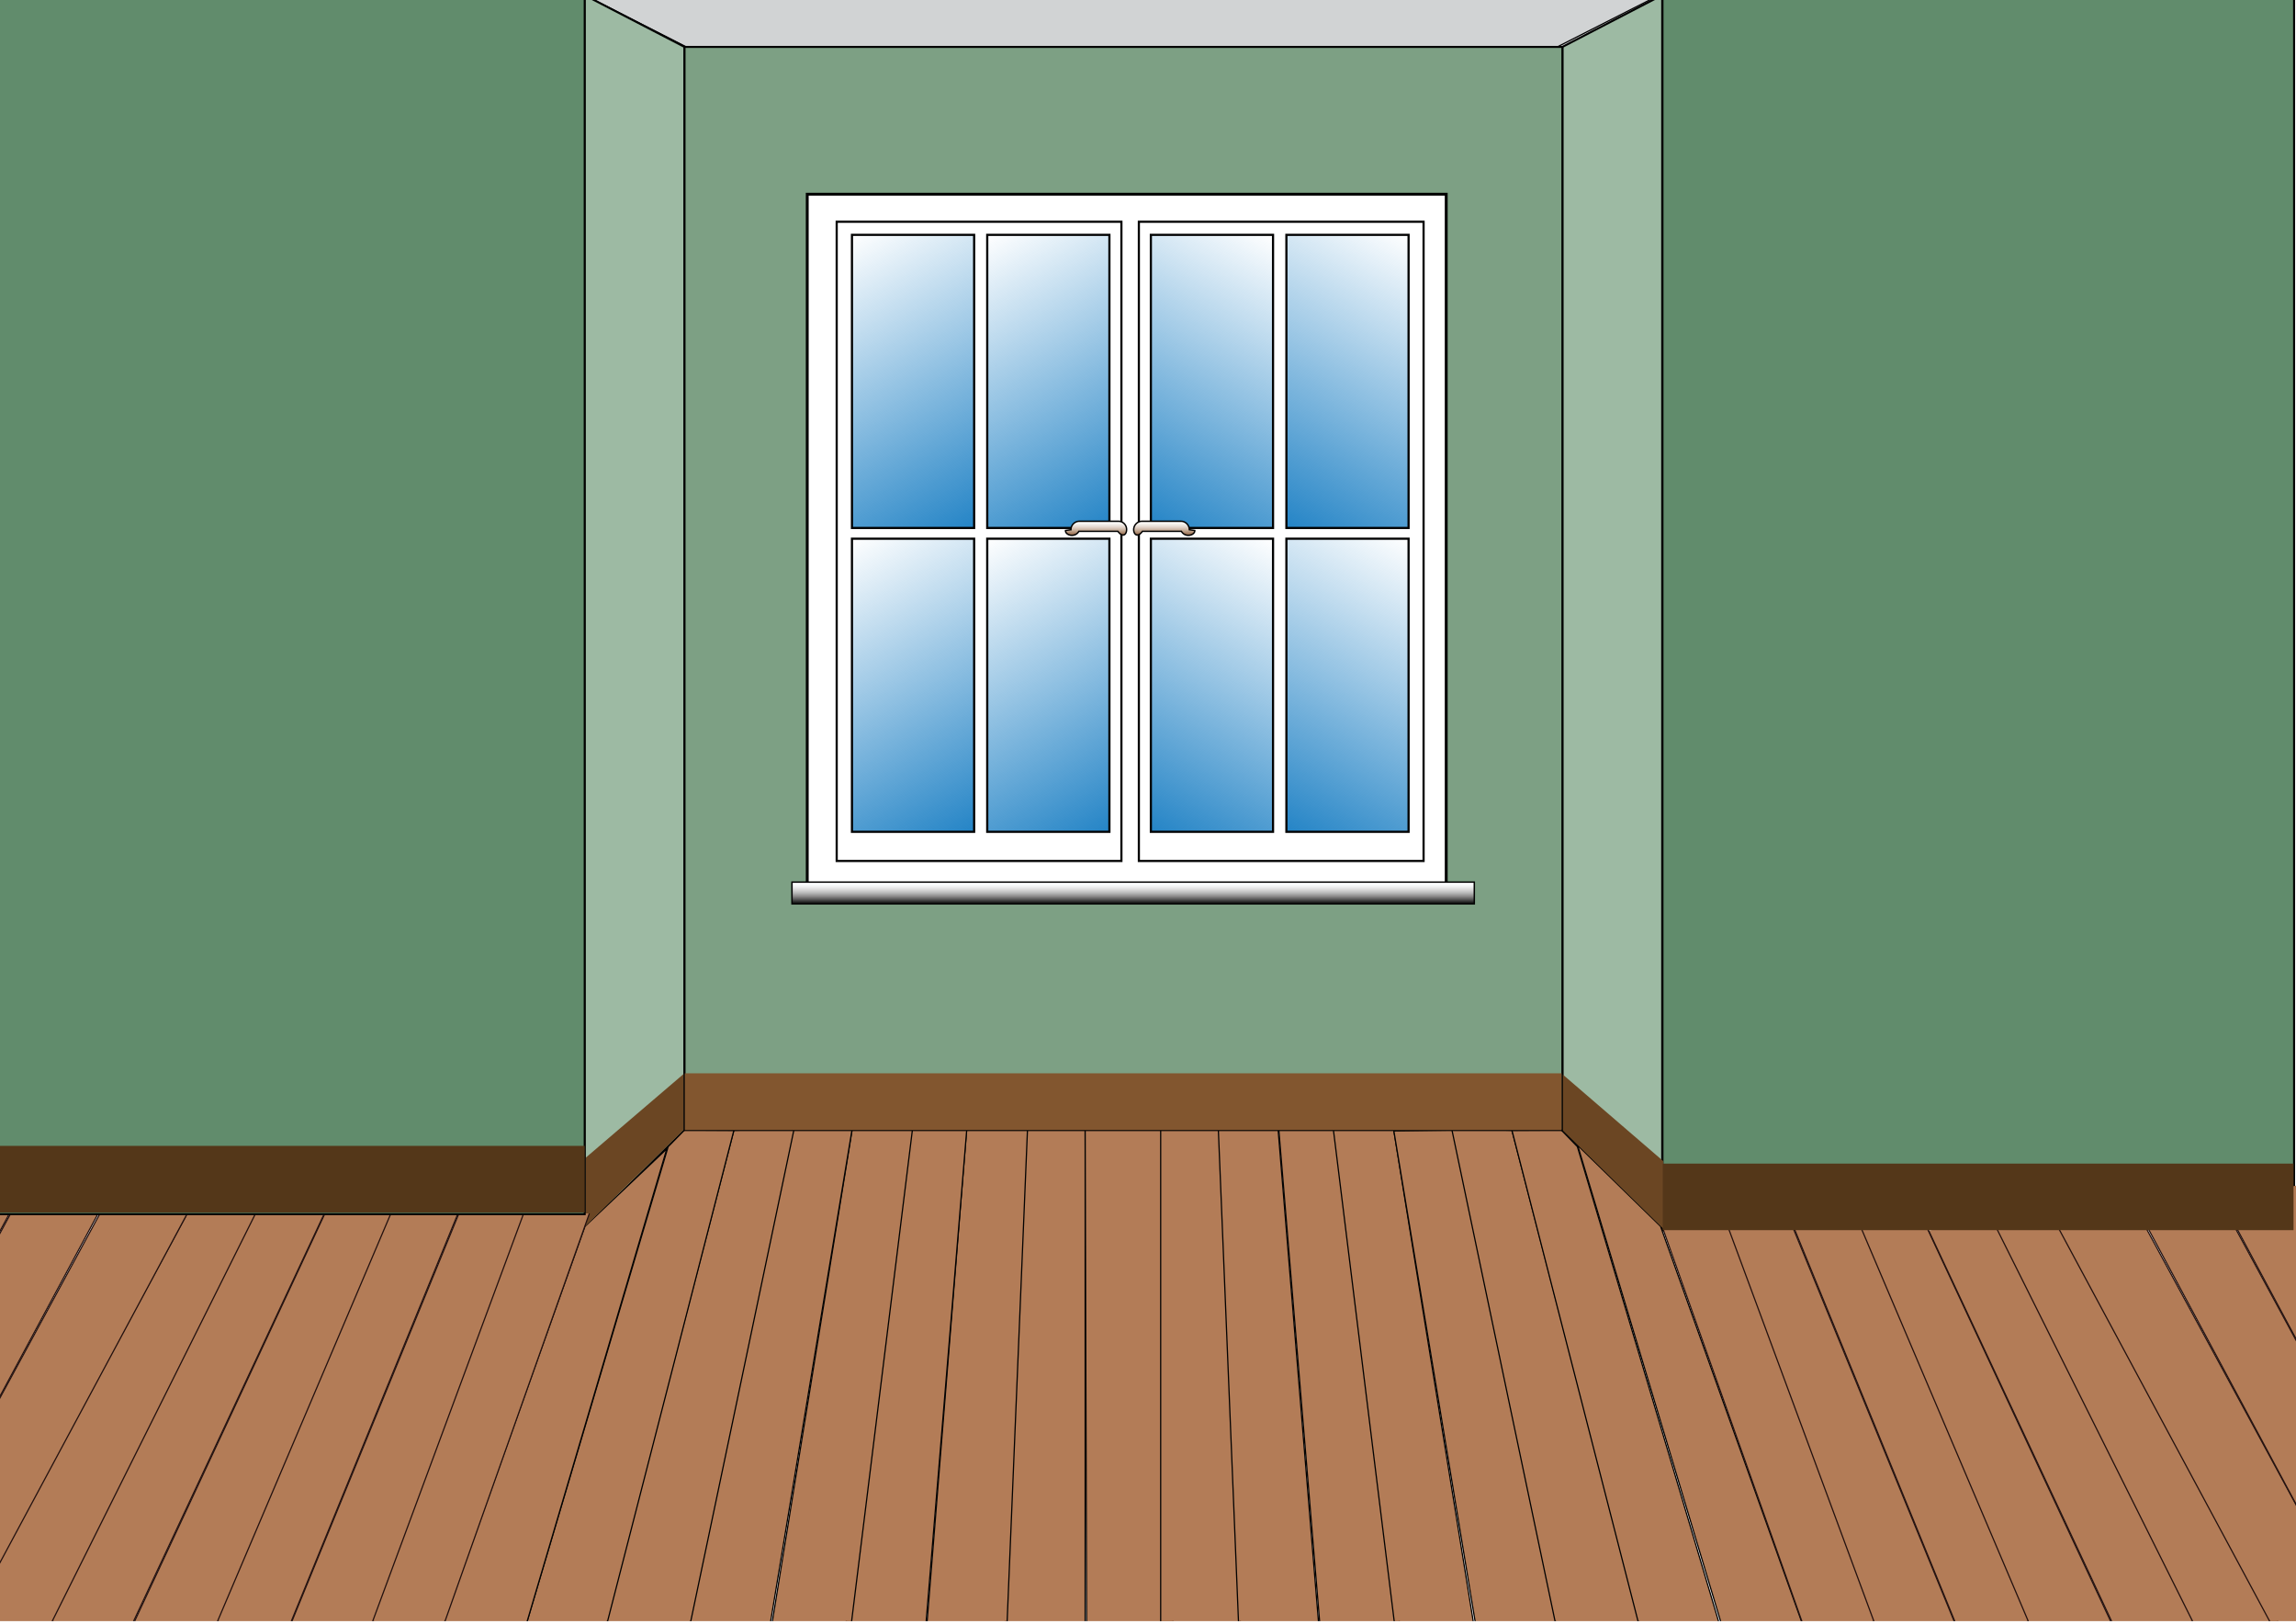 <svg id="Layer_1" data-name="Layer 1" xmlns="http://www.w3.org/2000/svg" xmlns:xlink="http://www.w3.org/1999/xlink" viewBox="0 0 841.9 595.3"><defs><style>.cls-1,.cls-10,.cls-19,.cls-25,.cls-6{fill:none;}.cls-2{fill:#89ae83;}.cls-3{fill:#c2e0af;}.cls-4{fill:#d8e8b2;}.cls-5{fill:#fff3dc;}.cls-6{stroke:#d8e8b2;stroke-width:0.6px;}.cls-7{clip-path:url(#clip-path);}.cls-8{fill:#d1d3d4;stroke-width:0.4px;}.cls-21,.cls-8{stroke:#23110f;}.cls-9{clip-path:url(#clip-path-2);}.cls-10,.cls-11,.cls-12,.cls-13,.cls-14,.cls-19,.cls-20,.cls-22,.cls-25,.cls-26,.cls-27,.cls-28,.cls-29,.cls-30,.cls-32,.cls-33,.cls-34,.cls-35,.cls-36{stroke:#010101;}.cls-10,.cls-13{stroke-width:0.44px;}.cls-11{fill:#618c6c;}.cls-11,.cls-12,.cls-14{stroke-width:0.74px;}.cls-12{fill:#9dbaa3;}.cls-13,.cls-21{fill:#b37c57;}.cls-14{fill:#7da084;}.cls-15{fill:#82562f;}.cls-16{fill:#6b4623;}.cls-17{opacity:0.59;filter:url(#AI_GaussianBlur_4);}.cls-18{fill:url(#SVGID_7_);}.cls-19{stroke-width:0.52px;}.cls-20,.cls-24{fill:#fff;}.cls-20{stroke-width:1.05px;}.cls-21{stroke-width:0.44px;}.cls-22,.cls-30,.cls-36{stroke-width:0.52px;}.cls-22{fill:url(#linear-gradient);}.cls-23,.cls-31{opacity:0.53;}.cls-23{fill:url(#Fading_Sky);}.cls-25{stroke-width:0.79px;}.cls-26,.cls-27,.cls-28,.cls-29,.cls-32,.cls-33,.cls-34,.cls-35{stroke-width:0.8px;}.cls-26{fill:url(#linear-gradient-2);}.cls-27{fill:url(#linear-gradient-3);}.cls-28{fill:url(#linear-gradient-4);}.cls-29{fill:url(#linear-gradient-5);}.cls-30{fill:url(#linear-gradient-6);}.cls-31{fill:url(#Fading_Sky-2);}.cls-32{fill:url(#linear-gradient-7);}.cls-33{fill:url(#linear-gradient-8);}.cls-34{fill:url(#linear-gradient-9);}.cls-35{fill:url(#linear-gradient-10);}.cls-36{fill:url(#linear-gradient-11);}.cls-37{fill:#543719;}</style><clipPath id="clip-path"><rect class="cls-1" x="-1.6" y="-2.2" width="843.9" height="596.54"/></clipPath><clipPath id="clip-path-2"><rect class="cls-1" x="133.2" y="-2" width="541.2" height="601.99"/></clipPath><filter id="AI_GaussianBlur_4" name="AI_GaussianBlur_4"><feGaussianBlur stdDeviation="4"/></filter><pattern id="SVGID_7_" data-name="SVGID 7 " width="50.8" height="58.86" patternTransform="matrix(1.04, 0, 0, -1.06, 1264.72, -1582.54)" patternUnits="userSpaceOnUse" viewBox="0 0 50.8 58.9"><rect class="cls-1" width="50.8" height="58.86"/><polygon class="cls-1" points="0 0 0 58.9 50.8 58.9 50.8 0 0 0"/><polygon class="cls-2" points="50.8 0 50.8 58.9 0 58.9 0 0 50.8 0"/><path class="cls-3" d="M16.4,31a.9.9,0,0,0-1.8,0A.9.9,0,0,0,16.4,31Z"/><path class="cls-3" d="M37.6,30.7a.9.9,0,1,0-1.7,0A.9.9,0,0,0,37.6,30.7Z"/><path class="cls-3" d="M26.6,26.6a.9.9,0,0,0-1.8,0A.9.9,0,0,0,26.6,26.6Z"/><path class="cls-3" d="M26.8,29.4a.9.9,0,1,0-1.7,0A.9.9,0,0,0,26.8,29.4Z"/><path class="cls-3" d="M24.4,28.7a.9.9,0,0,0-1.8,0A.9.9,0,0,0,24.4,28.7Z"/><path class="cls-3" d="M29,28.4a.9.9,0,0,0-1.8,0A.9.9,0,1,0,29,28.4Z"/><path class="cls-4" d="M25.1-1.8V2.6l2,.4a38.2,38.2,0,0,1,0-4.8Z"/><path class="cls-4" d="M31.8,62.3l-4.2-4.8v2.9l2.1,2.3Z"/><path class="cls-4" d="M24.7,55.4c-1.7-2.1-3.2-3.7-4.3-5.2a9.1,9.1,0,0,1-2.2-.1c1.6,2.2,3.9,4.8,6.5,8Z"/><path class="cls-4" d="M27,9.1V7.8a3.9,3.9,0,0,0-1.9-1c-.1,4.6-.2,8.5-.7,9.1s-1,1.6.4,1.3,1.3-.4,2-.1,1.9.5,1.2-1.1-.9-.9-.9-2.6,0-.9-.1-2.5C24.9,10.3,25.5,9.8,27,9.1Z"/><path class="cls-4" d="M27.1,61.9c-.1-3.9,0-7.2,0-8.2,0-3.2-.1-5.4-3.1-8.9s-5.4-3.5-8.4-4.4v1.5c2.4.4,7.8,3.2,9,6.9-2.9-2-10.9,1.5-11.4-5.1.9,1.1,2.1,2,3.1,3.2a6,6,0,0,0,2.4.5c-1.5-1.9-3.1-3.2-4.6-5.1-.2-.4.8-.5,1.5-.4V40.4c-1.7-.6-3.7-1.1-4.7-2.2-2.1-2.6-4.6-5-6.9-7.9a13.3,13.3,0,0,1-.5,1.9c2.1,2.6,5.1,5.7,7.1,8.2s0,6.8,4.2,8.6c1.6.6,5.6.7,8.1.8s2.3,2.4,2.3,4.4-.1,3.4-.1,7.3Z"/><path class="cls-4" d="M18.4-1.6C18.3-.4,17,.7,14.6.5c-.7,0-.2-.1.2-.5s.7-2.1-2.7-1.6Z"/><path class="cls-4" d="M-.8,1C5.3,3.1,20.3,2.6,25.6,3.2s7.4,8.9,1.1,7.1c-.6-.2-.5-.4.2-.6s1.3-3.3-3.4-3.8c-6.8-.6-19-.2-24.7-1.4Z"/><path class="cls-4" d="M-1,7.8c5.9.8,12.8.3,16.7.3,8.9,0,8.3,7.3,2,6.1-.7-.2-.6-.4.2-.7s.6-3.1-4.1-2.4A56.5,56.5,0,0,1-1,11Z"/><path class="cls-4" d="M41.1-2.4c.9,2.8,3.3,4.9,6.4,6.3a15.2,15.2,0,0,0,4.8,1V1.6A12.1,12.1,0,0,1,48.5.4,13,13,0,0,1,45-2.4Z"/><path class="cls-4" d="M34.1-2.3c.1,4.7,2.9,9.2,8.2,11.5a34.1,34.1,0,0,0,9.9,2.1V8.1c-5-.4-9.8-1.5-12.2-4.3a14.5,14.5,0,0,1-3.2-5.9Z"/><path class="cls-4" d="M-.7,16.5C3.4,19.3,5.9,24,1.9,34.8-3.9,50.6-.2,56.7,15,54.7c4.6.1,4.5,5.1-.4,4.7-.7-.1-.2-.1.2-.5s.7-2.1-2.7-1.6S4.6,58.7-.7,55c-7.6-5.3,3.8-21.6,2.3-24.8a38.4,38.4,0,0,1-3.5,8.9V36.7a27.2,27.2,0,0,0,2-6.1,21.2,21.2,0,0,1-1.9,4V32.5c2.9-5.4,3.4-9.9.8-13Z"/><path class="cls-4" d="M52.9,53.1c-3.8-2.8-3.7-8.8-.3-18.3,8-21.6-9.7-19-14.9-24.9-2.6-3-7.5-8.2-10.1-11.3v3C35.3,9.9,44.8,21,50,27.8a15.7,15.7,0,0,0,.4-2.3,95.6,95.6,0,0,0-7.7-9.8c14.2,3.2,9.9,16-4.4,30.5-4.5,4.6-5.4,11-2.7,15.9l4.5.5c-9.8-11.6,4.3-16,10.8-32-1.1,5.6-4.7,11-8,16.6-4.6,8.1-1.2,12.9,4.6,15.6l1-3.5c-12.1-7.1,1.1-16.6,3.9-29.1,1.4,3.3-9.9,19.5-2.3,24.8l2.5,1.5.3-3.4Z"/><path class="cls-5" d="M26,23.6c-1.4,2.1-5.5,7.2-6.2,8.5s-.6,1.6-1.5,1-1-.3-1.2-.1-1.2.4-.8-1,.7-8.5.3-9.8c1.4-1.9,5.3-5.4,8.5-5.2.4,0,.5.3.6.5A27,27,0,0,1,26,23.6Z"/><path class="cls-6" d="M26,23.6c-1.4,2.1-5.5,7.2-6.2,8.5s-.6,1.6-1.5,1-1-.3-1.2-.1-1.2.4-.8-1,.7-8.5.3-9.8c1.4-1.9,5.3-5.4,8.5-5.2.4,0,.5.3.6.5A27,27,0,0,1,26,23.6Z"/><path class="cls-5" d="M26,23.6c1.5,2.1,5.5,7.2,6.2,8.5s.6,1.6,1.5,1,1-.3,1.2-.1,1.2.4.8-1-.7-8.5-.3-9.8c-1.4-1.9-5.2-5.4-8.5-5.2-.4,0-.5.3-.6.5A27,27,0,0,0,26,23.6Z"/><path class="cls-6" d="M26,23.6c1.5,2.1,5.5,7.2,6.2,8.5s.6,1.6,1.5,1,1-.3,1.2-.1,1.2.4.8-1-.7-8.5-.3-9.8c-1.4-1.9-5.2-5.4-8.5-5.2-.4,0-.5.3-.6.5A27,27,0,0,0,26,23.6Z"/><path class="cls-5" d="M26.8,17c1.8-.2,5.3,1.1,8.6,5.2a23.1,23.1,0,0,0-.2,5.1c5,9,8,6.8,8.6,4.2-.2.9.2-2-.9-.5s-2,.3-2.6-1.7S35.6,15.1,26.8,16.6c-.3.3-1.1.2-1.7,0C15.8,15.1,13,27.1,12,29.1S10.2,31.9,9.2,31s-.9,1.4-1,.5c.5,2.6,4.1,4.6,8.6-4.5a21.1,21.1,0,0,0-.2-4.9c2.6-3.1,6.2-5.4,8.6-5.1A4.3,4.3,0,0,0,26.8,17Z"/><path class="cls-6" d="M26.8,17c1.8-.2,5.3,1.1,8.6,5.2a23.1,23.1,0,0,0-.2,5.1c5,9,8,6.8,8.6,4.2-.2.9.2-2-.9-.5s-2,.3-2.6-1.7S35.6,15.1,26.8,16.6c-.3.3-1.1.2-1.7,0C15.8,15.1,13,27.1,12,29.1S10.2,31.9,9.2,31s-.9,1.4-1,.5c.5,2.6,4.1,4.6,8.6-4.5a21.1,21.1,0,0,0-.2-4.9c2.6-3.1,6.2-5.4,8.6-5.1A4.3,4.3,0,0,0,26.8,17Z"/><path class="cls-6" d="M17.5,30.8c1.2-1.2,2.2-11.7,6.8-13.6"/><path class="cls-6" d="M17.8,31.8c1.8.6,1.9-11.2,6.9-14.6"/><path class="cls-6" d="M25.1,17.4c-2.3,2.2-4.7,9.3-5.2,12.8"/><path class="cls-6" d="M34.5,30.8c-1.2-1.2-2.1-11.7-6.7-13.6"/><path class="cls-6" d="M34.2,31.8c-1.7.6-1.8-11.2-6.9-14.6"/><path class="cls-6" d="M26.9,17.4c2.3,2.2,4.7,9.3,5.2,12.8"/></pattern><linearGradient id="linear-gradient" x1="415.48" y1="273.29" x2="415.48" y2="265.33" gradientTransform="matrix(1, 0, 0, -1, 0, 596.72)" gradientUnits="userSpaceOnUse"><stop offset="0" stop-color="#fff"/><stop offset="0.11" stop-color="#fafbfc"/><stop offset="0.23" stop-color="#ededee"/><stop offset="0.36" stop-color="#d7d6d6"/><stop offset="0.5" stop-color="#b6b7b7"/><stop offset="0.64" stop-color="#8e8d8d"/><stop offset="0.78" stop-color="#5c5c5c"/><stop offset="0.93" stop-color="#212121"/><stop offset="1" stop-color="#010101"/></linearGradient><linearGradient id="Fading_Sky" x1="417.59" y1="198.5" x2="521.98" y2="198.5" gradientUnits="userSpaceOnUse"><stop offset="0" stop-color="#2484c6"/><stop offset="1" stop-color="#2484c6" stop-opacity="0"/></linearGradient><linearGradient id="linear-gradient-2" x1="415.57" y1="189.82" x2="473.3" y2="89.83" xlink:href="#Fading_Sky"/><linearGradient id="linear-gradient-3" x1="465.19" y1="189.82" x2="522.92" y2="89.83" xlink:href="#Fading_Sky"/><linearGradient id="linear-gradient-4" x1="415.57" y1="301.26" x2="473.3" y2="201.27" xlink:href="#Fading_Sky"/><linearGradient id="linear-gradient-5" x1="465.19" y1="301.26" x2="522.92" y2="201.27" xlink:href="#Fading_Sky"/><linearGradient id="linear-gradient-6" x1="-1966.75" y1="405.6" x2="-1966.75" y2="400.45" gradientTransform="translate(-1539.9 596.7) rotate(180)" gradientUnits="userSpaceOnUse"><stop offset="0" stop-color="#fff"/><stop offset="0.14" stop-color="#faf8f5"/><stop offset="0.28" stop-color="#eee8e2"/><stop offset="0.42" stop-color="#e2d5cc"/><stop offset="0.56" stop-color="#d1bdae"/><stop offset="0.7" stop-color="#bda28a"/><stop offset="0.84" stop-color="#a78267"/><stop offset="0.97" stop-color="#906444"/><stop offset="1" stop-color="#8b5f3d"/></linearGradient><linearGradient id="Fading_Sky-2" x1="-1614.21" y1="198.5" x2="-1509.82" y2="198.5" gradientTransform="matrix(1, 0, 0, -1, 1921.06, 397.01)" xlink:href="#Fading_Sky"/><linearGradient id="linear-gradient-7" x1="-1616.22" y1="189.82" x2="-1558.5" y2="89.83" gradientTransform="matrix(-1, 0, 0, 1, -1202.97, 0)" xlink:href="#Fading_Sky"/><linearGradient id="linear-gradient-8" x1="-1566.61" y1="189.82" x2="-1508.88" y2="89.83" gradientTransform="matrix(-1, 0, 0, 1, -1202.97, 0)" xlink:href="#Fading_Sky"/><linearGradient id="linear-gradient-9" x1="-1616.22" y1="301.26" x2="-1558.5" y2="201.27" gradientTransform="matrix(-1, 0, 0, 1, -1202.97, 0)" xlink:href="#Fading_Sky"/><linearGradient id="linear-gradient-10" x1="-1566.61" y1="301.26" x2="-1508.88" y2="201.27" gradientTransform="matrix(-1, 0, 0, 1, -1202.97, 0)" xlink:href="#Fading_Sky"/><linearGradient id="linear-gradient-11" x1="65.04" y1="405.6" x2="65.04" y2="400.45" gradientTransform="matrix(1, 0, 0, -1, 336.9, 596.72)" xlink:href="#linear-gradient-6"/></defs><title>indoorbackgrounds</title><g class="cls-7"><rect class="cls-8" x="-0.7" y="-63.5" width="841.9" height="87"/><g class="cls-9"><polyline class="cls-10" points="153.6 -1.8 214.3 -1.8 251.7 17.2 571 17.2 608.4 -1.8 669.1 -1.8"/></g><rect class="cls-1" x="133.2" y="-2" width="541.2" height="601.99"/><rect class="cls-11" x="609.6" y="-1.9" width="231.6" height="447.04"/><rect class="cls-1" x="133.2" y="-2" width="541.2" height="601.99"/><polygon class="cls-12" points="251 414.3 214.3 450.7 214.3 -1.8 251 17.2 251 414.3"/><rect class="cls-1" x="133.2" y="-2" width="541.2" height="601.99"/><polygon class="cls-12" points="572.9 414.3 609.5 450.7 609.5 -1.8 572.9 17.2 572.9 414.3"/><rect class="cls-1" x="133.2" y="-2" width="541.2" height="601.99"/><polygon class="cls-13" points="366.4 650 397.9 650 397.9 410.5 376.1 410.5 366.4 650"/><polygon class="cls-13" points="398.6 650 430.1 650 430.1 410.5 397.9 410.5 398.6 650"/><polygon class="cls-13" points="335.6 648.7 367 650 376.9 410.7 354.8 409.8 335.6 648.7"/><polygon class="cls-13" points="303.4 650 334.8 652.6 354.5 414 332.9 412.2 303.4 650"/><polygon class="cls-13" points="274.2 650 305.4 649.9 334.8 412.3 313.2 409.6 274.2 650"/><polygon class="cls-13" points="241.3 650.7 272.4 656 312.4 414.3 290.5 414.3 241.3 650.7"/><polygon class="cls-13" points="208 650 240.5 655.3 291.2 413.8 269.1 414.4 208 650"/><polygon class="cls-13" points="245 420.4 176.8 650 208.5 649.9 269.1 414.4 251 414.3 245 420.4"/><polygon class="cls-13" points="143.1 650 175.8 653.6 244.5 421.2 214.5 449.6 143.1 650"/><rect class="cls-1" x="133.2" y="-2" width="541.2" height="601.99"/><polygon class="cls-13" points="457.1 650 425.6 650 425.6 410.5 447.3 410.5 457.1 650"/><polygon class="cls-13" points="487.9 648.7 456.4 650 446.6 410.7 468.3 409.8 487.9 648.7"/><polygon class="cls-13" points="520 650 488.7 652.6 468.9 414 490.6 412.2 520 650"/><polygon class="cls-13" points="549.2 650 518.1 649.9 488.7 412.3 510.3 409.6 549.2 650"/><polygon class="cls-13" points="582.1 650.7 551.1 656 511.1 414.6 533.4 414.3 582.1 650.7"/><polygon class="cls-13" points="615.5 650 583 655.3 532.3 413.8 554.4 414.4 615.5 650"/><polygon class="cls-13" points="578.4 420.4 646.7 650 614.9 649.9 554.4 414.4 572.5 414.3 578.4 420.4"/><polygon class="cls-13" points="680.4 650 648.9 654.3 578.5 419.9 608.9 449.6 680.4 650"/><rect class="cls-1" x="133.2" y="-2" width="541.2" height="601.99"/><rect class="cls-14" x="251" y="17.2" width="321.9" height="397.11"/><g class="cls-9"><polygon class="cls-15" points="572.6 414.3 251.1 414.3 251.1 393.5 572.6 393.5 572.6 414.3"/></g><g class="cls-9"><polygon class="cls-16" points="250.6 414.3 214.6 449.6 214.7 424.5 250.6 393.8 250.6 414.3"/></g><g class="cls-9"><polygon class="cls-16" points="573.1 414.5 609.9 450.5 609.9 425.7 573.1 394 573.1 414.5"/></g><g class="cls-9"><g class="cls-17"><rect class="cls-18" x="426.2" y="86.2" width="44.8" height="107.46"/><rect class="cls-19" x="426.2" y="86.2" width="44.8" height="107.46"/></g></g><g class="cls-9"><g class="cls-17"><rect class="cls-18" x="475.8" y="86.2" width="44.8" height="107.46"/><rect class="cls-19" x="475.8" y="86.2" width="44.8" height="107.46"/></g></g><g class="cls-9"><g class="cls-17"><rect class="cls-18" x="426.2" y="197.6" width="44.8" height="107.46"/><rect class="cls-19" x="426.2" y="197.6" width="44.8" height="107.46"/></g></g><g class="cls-9"><g class="cls-17"><rect class="cls-18" x="475.8" y="197.6" width="44.8" height="107.46"/><rect class="cls-19" x="475.8" y="197.6" width="44.8" height="107.46"/></g></g><rect class="cls-1" x="133.2" y="-2" width="541.2" height="601.99"/><rect class="cls-20" x="296" y="71.2" width="234.3" height="257.2"/><rect class="cls-1" x="133.2" y="-2" width="541.2" height="601.99"/><rect class="cls-1" x="133.2" y="-2" width="541.2" height="601.99"/><rect class="cls-1" x="133.2" y="-2" width="541.2" height="601.99"/><rect class="cls-1" x="133.2" y="-2" width="541.2" height="601.99"/><rect class="cls-1" x="133.2" y="-2" width="541.2" height="601.99"/><rect class="cls-1" x="133.2" y="-2" width="541.2" height="601.99"/><rect class="cls-1" x="133.2" y="-2" width="541.2" height="601.99"/><rect class="cls-1" x="133.2" y="-2" width="541.2" height="601.99"/><polyline class="cls-21" points="633.4 450.3 702.9 637.7 725.4 616 657.2 449.5"/><polyline class="cls-21" points="609.7 450.3 677.5 641.8 699 626.5 633.5 449.5"/><polyline class="cls-21" points="681.7 449.5 760.1 633.4 781.5 610.6 705.4 447.6"/><polyline class="cls-21" points="658 450.6 734.9 638.7 755.6 622.3 681.8 448.7"/><polyline class="cls-21" points="730.7 448.5 820.1 627.3 840.1 603.3 754.3 445.2"/><polyline class="cls-21" points="752.9 446.7 848.1 623.9 868 599.8 782.3 441.7"/><polyline class="cls-21" points="784.3 444.1 879.4 621.3 899.3 597.3 813.6 439.1"/><polyline class="cls-21" points="814.3 439.4 909.4 616.6 929.3 592.6 843.6 434.4"/><polyline class="cls-21" points="707.2 451.1 791.9 632 815 616.5 730.8 447.7"/><polyline class="cls-21" points="168.6 444.1 100.4 610.6 122.9 632.3 192.4 444.9"/><polyline class="cls-21" points="192.3 444.1 126.8 621 148.3 636.4 216.1 444.9"/><polyline class="cls-21" points="120.4 442.2 44.3 605.2 65.7 628 144.1 444.1"/><polyline class="cls-21" points="144 443.3 70.2 616.9 90.9 633.3 167.8 445.2"/><polyline class="cls-21" points="71.5 439.7 -14.3 597.9 5.7 621.9 95 443.1"/><polyline class="cls-21" points="39 440.6 -46.8 598.7 -26.8 622.8 68.3 445.6"/><polyline class="cls-21" points="7.6 438.1 -78.1 596.2 -58.2 620.2 37 443"/><polyline class="cls-21" points="-22.4 433.3 -108.1 591.5 -88.2 615.5 7 438.3"/><polyline class="cls-21" points="95 442.3 10.8 611.1 33.9 626.6 118.6 445.6"/><rect class="cls-22" x="290.4" y="323.4" width="250.2" height="7.96"/><rect class="cls-23" x="417.6" y="81.4" width="104.4" height="234.15"/><rect class="cls-24" x="417.6" y="81.3" width="104.4" height="234.35"/><rect class="cls-25" x="417.6" y="81.3" width="104.4" height="234.35"/><rect class="cls-26" x="422" y="86.1" width="44.8" height="107.46"/><rect class="cls-27" x="471.7" y="86.1" width="44.8" height="107.46"/><rect class="cls-28" x="422" y="197.5" width="44.8" height="107.46"/><rect class="cls-29" x="471.7" y="197.5" width="44.8" height="107.46"/><path class="cls-30" d="M438.1,194.6c0,1.6-3.4,2.7-4.9.2H418.9c-1.8,2.5-3.2,1.1-3.2-.6a3.1,3.1,0,0,1,3-3.1h14.4a3.1,3.1,0,0,1,3,3.1l2,.3Z"/><rect class="cls-31" x="306.8" y="81.4" width="104.4" height="234.15" transform="translate(718.1 397) rotate(-180)"/><rect class="cls-24" x="306.8" y="81.3" width="104.4" height="234.35"/><rect class="cls-25" x="306.8" y="81.3" width="104.4" height="234.35"/><rect class="cls-32" x="362" y="86.1" width="44.8" height="107.46"/><rect class="cls-33" x="312.4" y="86.1" width="44.8" height="107.46"/><rect class="cls-34" x="362" y="197.5" width="44.8" height="107.46"/><rect class="cls-35" x="312.4" y="197.5" width="44.8" height="107.46"/><path class="cls-36" d="M390.7,194.5l2-.3a3.1,3.1,0,0,1,3.1-3.1h14.3a3,3,0,0,1,3,3.1c0,1.7-1.3,3.1-3.2.6H395.6c-1.5,2.5-4.9,1.4-4.9-.2Z"/><path class="cls-37" d="M609.7,426.6H841V451H609.7Z"/><rect class="cls-11" x="-0.7" y="-1.9" width="215.1" height="447.04"/><rect class="cls-37" x="-1.2" y="420.1" width="215.6" height="24.44"/></g></svg>